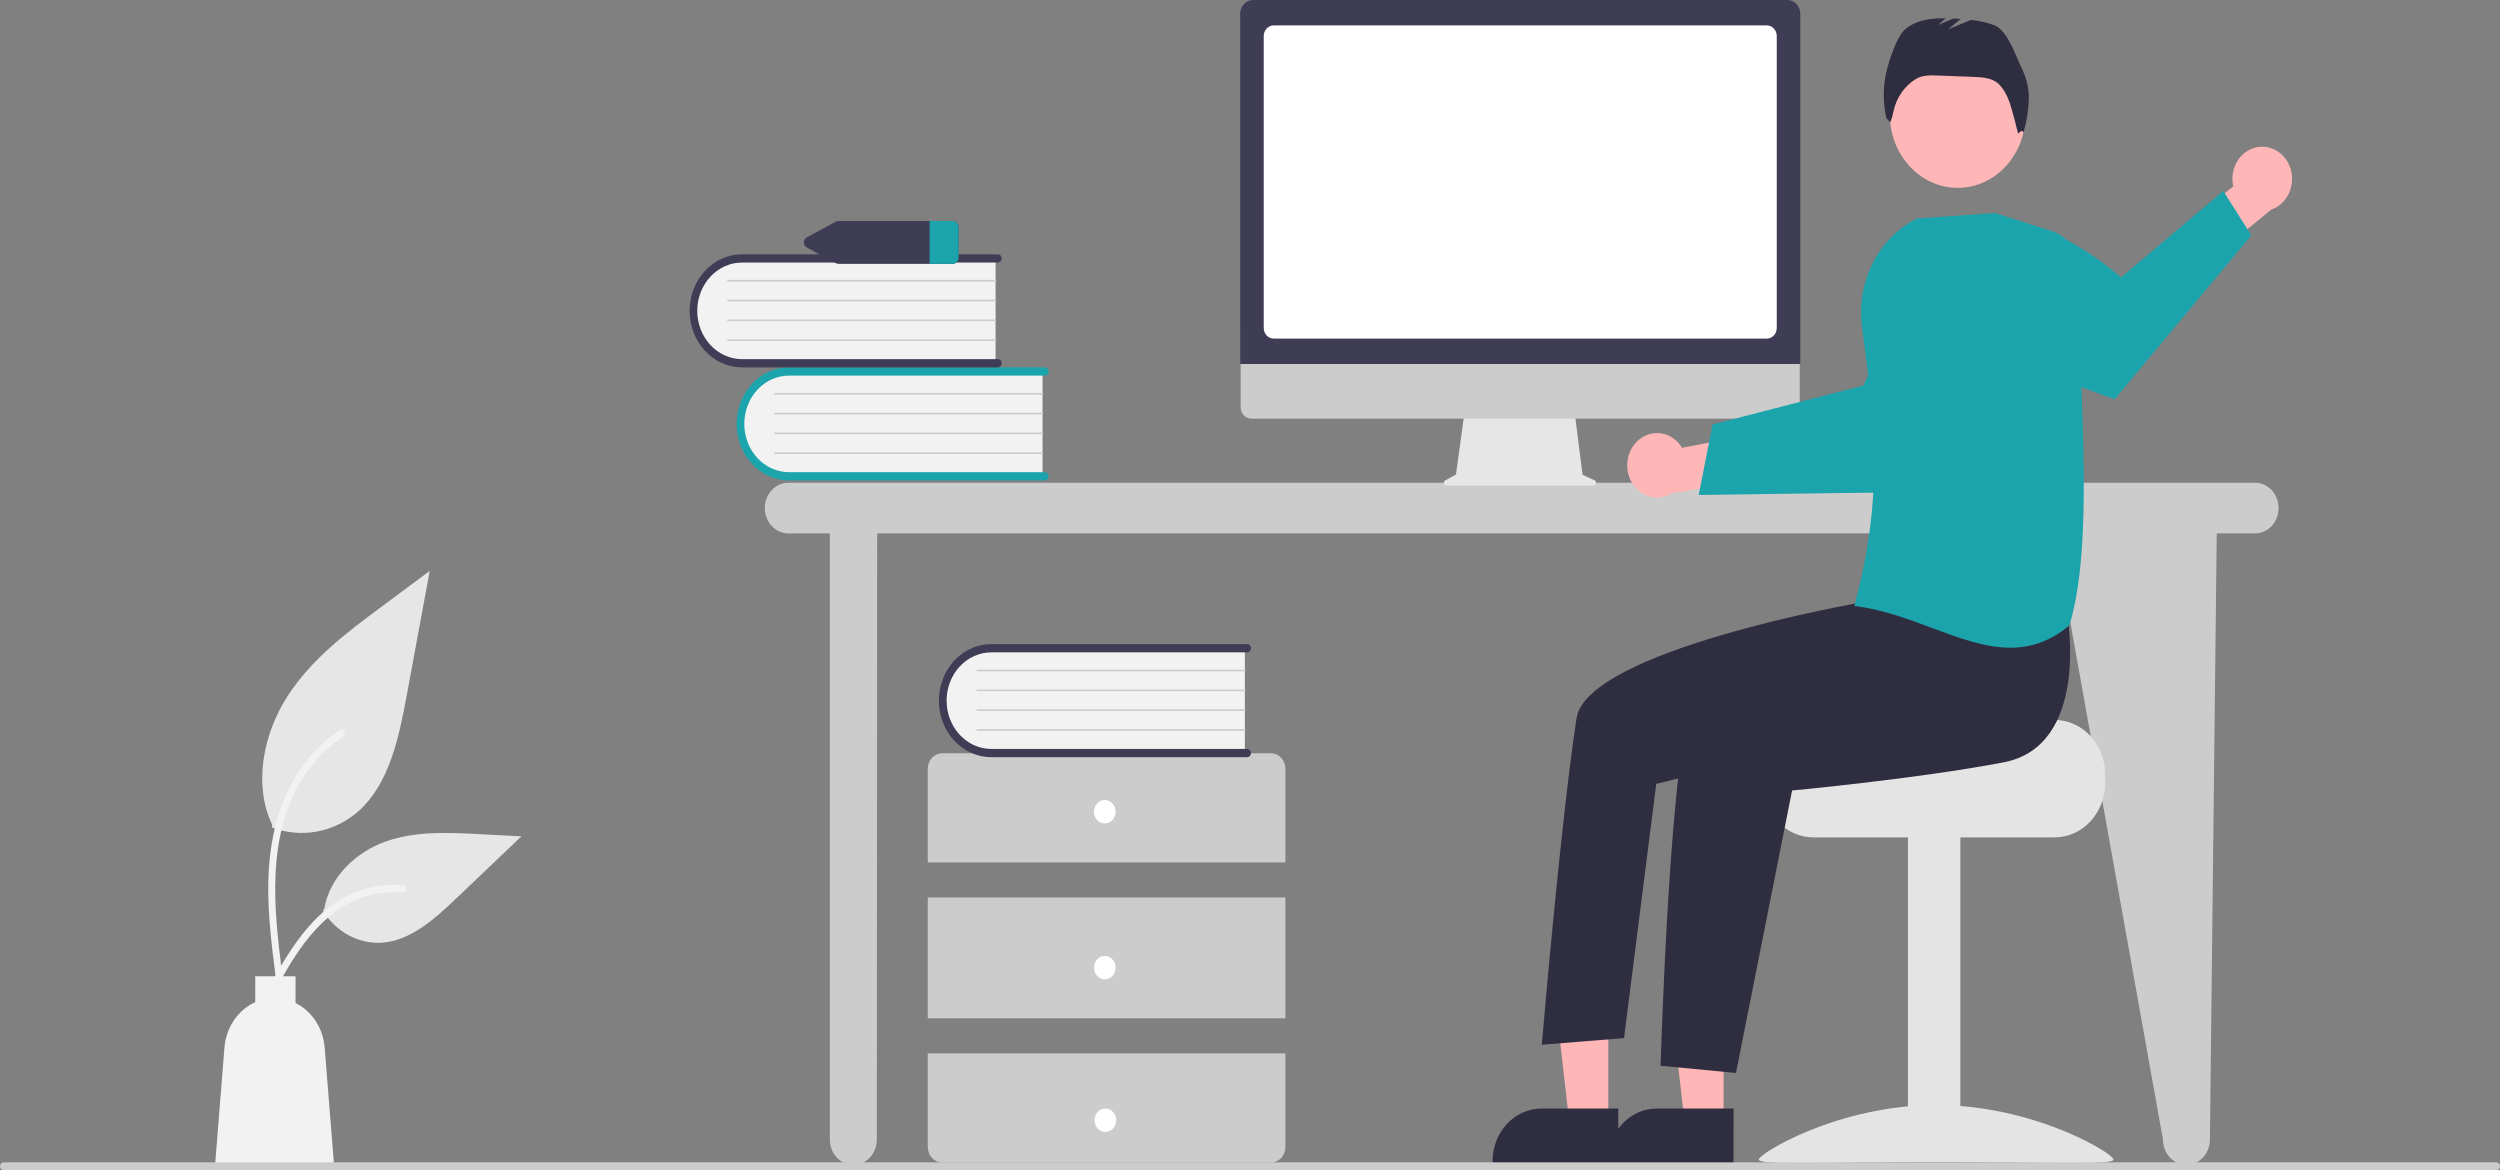 <svg width="908" height="425" viewBox="0 0 908 425" fill="none" xmlns="http://www.w3.org/2000/svg">
<rect x="0" y="0" width="908" height="425" fill="#808080" stroke="none"/>
<g clip-path="url(#clip0_97_2)">
<path d="M819.043 175.325H286.314C284.052 175.325 281.883 176.295 280.284 178.02C278.684 179.746 277.785 182.087 277.785 184.527C277.785 186.968 278.684 189.309 280.284 191.035C281.883 192.76 284.052 193.73 286.314 193.73H301.404V413.88C301.404 416.321 302.303 418.661 303.902 420.387C305.502 422.113 307.671 423.082 309.933 423.082C312.195 423.082 314.364 422.113 315.964 420.387C317.563 418.661 318.462 416.321 318.462 413.88L318.591 193.73H746.16L785.583 413.88C785.583 416.321 786.482 418.661 788.081 420.387C789.681 422.113 791.85 423.082 794.112 423.082C796.374 423.082 798.543 422.113 800.143 420.387C801.742 418.661 802.641 416.321 802.641 413.88L805.122 193.73H819.043C821.305 193.73 823.474 192.76 825.074 191.035C826.673 189.309 827.572 186.968 827.572 184.527C827.572 182.087 826.673 179.746 825.074 178.02C823.474 176.295 821.305 175.325 819.043 175.325Z" fill="#CCCCCC"/>
<path d="M378.656 134.32V173.29H288.168C285.796 173.379 283.432 172.963 281.209 172.066C278.987 171.169 276.95 169.809 275.214 168.062C273.479 166.316 272.08 164.218 271.096 161.888C270.112 159.558 269.563 157.042 269.481 154.483C269.398 151.924 269.784 149.373 270.615 146.975C271.446 144.577 272.707 142.379 274.326 140.507C275.944 138.634 277.889 137.124 280.048 136.063C282.208 135.002 284.54 134.409 286.911 134.32C287.33 134.305 287.749 134.305 288.168 134.32L378.656 134.32Z" fill="#F2F2F2"/>
<path d="M380.878 172.99C380.878 173.388 380.732 173.769 380.471 174.05C380.211 174.331 379.858 174.489 379.489 174.489H286.556C281.511 174.485 276.674 172.32 273.108 168.47C269.541 164.619 267.538 159.399 267.538 153.955C267.538 148.512 269.541 143.291 273.108 139.44C276.674 135.59 281.511 133.425 286.556 133.421H379.489C379.672 133.421 379.853 133.459 380.022 133.534C380.191 133.609 380.345 133.719 380.474 133.859C380.603 133.998 380.706 134.163 380.776 134.345C380.846 134.527 380.882 134.723 380.882 134.92C380.882 135.117 380.846 135.312 380.776 135.494C380.706 135.676 380.603 135.842 380.474 135.981C380.345 136.12 380.191 136.231 380.022 136.306C379.853 136.381 379.672 136.419 379.489 136.419H286.556C282.25 136.426 278.122 138.276 275.079 141.564C272.037 144.852 270.328 149.309 270.328 153.955C270.328 158.601 272.037 163.058 275.079 166.346C278.122 169.634 282.25 171.484 286.556 171.491H379.489C379.858 171.492 380.211 171.65 380.471 171.931C380.732 172.212 380.878 172.593 380.878 172.99Z" fill="#1CA4AC"/>
<path d="M378.656 143.313H281.416C281.343 143.314 281.272 143.283 281.22 143.227C281.167 143.171 281.138 143.096 281.137 143.016C281.136 142.937 281.165 142.861 281.216 142.804C281.267 142.747 281.338 142.715 281.411 142.714H378.656C378.729 142.715 378.799 142.747 378.85 142.803C378.902 142.859 378.931 142.935 378.931 143.014C378.931 143.093 378.902 143.168 378.85 143.225C378.799 143.281 378.729 143.313 378.656 143.313Z" fill="#CCCCCC"/>
<path d="M378.656 150.508H281.416C281.343 150.508 281.272 150.477 281.22 150.422C281.167 150.366 281.138 150.29 281.137 150.211C281.136 150.132 281.165 150.055 281.216 149.998C281.267 149.942 281.338 149.909 281.411 149.908H378.656C378.729 149.909 378.799 149.941 378.85 149.997C378.902 150.053 378.931 150.129 378.931 150.208C378.931 150.287 378.902 150.363 378.85 150.419C378.799 150.475 378.729 150.507 378.656 150.508Z" fill="#CCCCCC"/>
<path d="M378.656 157.702H281.416C281.343 157.703 281.272 157.672 281.22 157.616C281.167 157.56 281.138 157.485 281.137 157.405C281.136 157.326 281.165 157.25 281.216 157.193C281.267 157.136 281.338 157.104 281.411 157.103H378.656C378.729 157.104 378.799 157.135 378.85 157.192C378.902 157.248 378.931 157.324 378.931 157.402C378.931 157.481 378.902 157.557 378.85 157.613C378.799 157.67 378.729 157.701 378.656 157.702Z" fill="#CCCCCC"/>
<path d="M378.656 164.897H281.416C281.343 164.897 281.272 164.866 281.22 164.81C281.167 164.755 281.138 164.679 281.137 164.6C281.136 164.52 281.165 164.444 281.216 164.387C281.267 164.331 281.338 164.298 281.411 164.297H378.656C378.729 164.298 378.799 164.33 378.85 164.386C378.902 164.442 378.931 164.518 378.931 164.597C378.931 164.676 378.902 164.752 378.85 164.808C378.799 164.864 378.729 164.896 378.656 164.897Z" fill="#CCCCCC"/>
<path d="M361.598 93.263V132.233H271.11C266.32 132.413 261.661 130.533 258.156 127.006C254.652 123.479 252.589 118.594 252.423 113.426C252.256 108.259 253.999 103.231 257.268 99.45C260.537 95.669 265.064 93.443 269.853 93.263C270.272 93.248 270.691 93.248 271.11 93.263H361.598Z" fill="#F2F2F2"/>
<path d="M363.821 131.933C363.82 132.331 363.674 132.712 363.414 132.993C363.153 133.274 362.8 133.432 362.432 133.432H269.498C264.451 133.432 259.61 131.269 256.041 127.418C252.472 123.567 250.467 118.344 250.467 112.898C250.467 107.452 252.472 102.229 256.041 98.379C259.61 94.528 264.451 92.364 269.498 92.364H362.432C362.614 92.364 362.795 92.403 362.963 92.478C363.132 92.554 363.285 92.664 363.414 92.803C363.543 92.942 363.645 93.108 363.715 93.289C363.785 93.471 363.821 93.666 363.821 93.863C363.821 94.06 363.785 94.255 363.715 94.437C363.645 94.618 363.543 94.784 363.414 94.923C363.285 95.062 363.132 95.172 362.963 95.248C362.795 95.323 362.614 95.362 362.432 95.362H269.498C265.188 95.362 261.054 97.209 258.006 100.498C254.958 103.787 253.245 108.247 253.245 112.898C253.245 117.549 254.958 122.01 258.006 125.298C261.054 128.587 265.188 130.435 269.498 130.435H362.432C362.8 130.435 363.153 130.593 363.414 130.874C363.674 131.155 363.82 131.536 363.821 131.933Z" fill="#3F3D56"/>
<path d="M361.598 102.256H264.358C264.285 102.257 264.214 102.226 264.162 102.17C264.11 102.115 264.08 102.039 264.079 101.959C264.078 101.88 264.107 101.804 264.158 101.747C264.21 101.69 264.28 101.658 264.353 101.657H361.598C361.671 101.658 361.741 101.69 361.793 101.746C361.844 101.802 361.873 101.878 361.873 101.957C361.873 102.036 361.844 102.112 361.793 102.168C361.741 102.224 361.671 102.256 361.598 102.256Z" fill="#CCCCCC"/>
<path d="M361.598 109.451H264.358C264.285 109.451 264.214 109.42 264.162 109.365C264.11 109.309 264.08 109.233 264.079 109.154C264.078 109.075 264.107 108.998 264.158 108.942C264.21 108.885 264.28 108.852 264.353 108.851H361.598C361.671 108.852 361.741 108.884 361.793 108.94C361.844 108.996 361.873 109.072 361.873 109.151C361.873 109.23 361.844 109.306 361.793 109.362C361.741 109.418 361.671 109.45 361.598 109.451Z" fill="#CCCCCC"/>
<path d="M361.598 116.645H264.358C264.285 116.646 264.214 116.615 264.162 116.559C264.11 116.503 264.08 116.428 264.079 116.348C264.078 116.269 264.107 116.193 264.158 116.136C264.21 116.079 264.28 116.047 264.353 116.046H361.598C361.671 116.047 361.741 116.078 361.793 116.135C361.844 116.191 361.873 116.267 361.873 116.346C361.873 116.425 361.844 116.5 361.793 116.556C361.741 116.613 361.671 116.644 361.598 116.645Z" fill="#CCCCCC"/>
<path d="M361.598 123.84H264.358C264.285 123.84 264.214 123.809 264.162 123.753C264.11 123.698 264.08 123.622 264.079 123.543C264.078 123.463 264.107 123.387 264.158 123.33C264.21 123.274 264.28 123.241 264.353 123.24H361.598C361.671 123.241 361.741 123.273 361.793 123.329C361.844 123.385 361.873 123.461 361.873 123.54C361.873 123.619 361.844 123.695 361.793 123.751C361.741 123.807 361.671 123.839 361.598 123.84Z" fill="#CCCCCC"/>
<path d="M466.863 313.222V279.244C466.863 277.742 466.31 276.302 465.326 275.24C464.341 274.178 463.007 273.581 461.615 273.581H342.21C340.818 273.581 339.483 274.178 338.499 275.24C337.514 276.302 336.961 277.742 336.961 279.244V313.222H466.863Z" fill="#CCCCCC"/>
<path d="M466.863 325.964H336.961V369.852H466.863V325.964Z" fill="#CCCCCC"/>
<path d="M336.961 382.594V416.572C336.961 418.074 337.514 419.515 338.499 420.577C339.483 421.639 340.818 422.235 342.21 422.235H461.615C463.007 422.235 464.341 421.639 465.326 420.577C466.31 419.515 466.863 418.074 466.863 416.572V382.594H336.961Z" fill="#CCCCCC"/>
<path d="M401.256 299.065C403.43 299.065 405.193 297.163 405.193 294.817C405.193 292.472 403.43 290.57 401.256 290.57C399.082 290.57 397.32 292.472 397.32 294.817C397.32 297.163 399.082 299.065 401.256 299.065Z" fill="white"/>
<path d="M401.256 355.695C403.43 355.695 405.193 353.793 405.193 351.448C405.193 349.102 403.43 347.2 401.256 347.2C399.082 347.2 397.32 349.102 397.32 351.448C397.32 353.793 399.082 355.695 401.256 355.695Z" fill="white"/>
<path d="M401.467 411.126C403.641 411.126 405.404 409.224 405.404 406.879C405.404 404.533 403.641 402.631 401.467 402.631C399.293 402.631 397.531 404.533 397.531 406.879C397.531 409.224 399.293 411.126 401.467 411.126Z" fill="white"/>
<path d="M452.135 234.839V273.809H361.648C356.86 273.985 352.204 272.103 348.702 268.576C345.2 265.05 343.139 260.167 342.973 255.002C342.806 249.837 344.547 244.811 347.813 241.03C351.079 237.25 355.603 235.023 360.39 234.839C360.809 234.823 361.228 234.823 361.648 234.839H452.135Z" fill="#F2F2F2"/>
<path d="M454.358 273.509C454.358 273.906 454.212 274.288 453.951 274.569C453.691 274.85 453.337 275.008 452.969 275.008H360.036C354.99 275.009 350.15 272.848 346.58 269C343.01 265.151 341.003 259.931 341 254.486C340.997 249.041 342.998 243.818 346.564 239.965C350.129 236.112 354.967 233.945 360.013 233.94H452.969C453.152 233.939 453.333 233.978 453.502 234.053C453.671 234.128 453.824 234.238 453.954 234.377C454.083 234.517 454.186 234.682 454.256 234.864C454.326 235.046 454.362 235.241 454.362 235.439C454.362 235.636 454.326 235.831 454.256 236.013C454.186 236.195 454.083 236.361 453.954 236.5C453.824 236.639 453.671 236.749 453.502 236.824C453.333 236.9 453.152 236.938 452.969 236.937H360.036C355.729 236.944 351.6 238.794 348.557 242.082C345.514 245.37 343.804 249.827 343.804 254.474C343.804 259.121 345.514 263.578 348.557 266.866C351.6 270.154 355.729 272.004 360.036 272.01H452.969C453.338 272.01 453.691 272.168 453.951 272.449C454.212 272.73 454.358 273.112 454.358 273.509Z" fill="#3F3D56"/>
<path d="M452.136 243.832H354.896C354.823 243.833 354.752 243.801 354.7 243.746C354.647 243.69 354.617 243.614 354.617 243.535C354.616 243.456 354.644 243.379 354.696 243.323C354.747 243.266 354.817 243.234 354.891 243.233H452.136C452.209 243.233 452.279 243.265 452.33 243.321C452.382 243.378 452.411 243.453 452.411 243.532C452.411 243.611 452.382 243.687 452.33 243.743C452.279 243.799 452.209 243.831 452.136 243.832Z" fill="#CCCCCC"/>
<path d="M452.136 251.027H354.896C354.823 251.027 354.752 250.996 354.7 250.94C354.647 250.885 354.617 250.809 354.617 250.73C354.616 250.65 354.644 250.574 354.696 250.517C354.747 250.46 354.817 250.428 354.891 250.427H452.136C452.209 250.428 452.279 250.46 452.33 250.516C452.382 250.572 452.411 250.648 452.411 250.727C452.411 250.806 452.382 250.882 452.33 250.938C452.279 250.994 452.209 251.026 452.136 251.027Z" fill="#CCCCCC"/>
<path d="M452.136 258.221H354.896C354.823 258.221 354.752 258.19 354.7 258.135C354.647 258.079 354.617 258.003 354.617 257.924C354.616 257.845 354.644 257.768 354.696 257.712C354.747 257.655 354.817 257.622 354.891 257.621H452.136C452.209 257.622 452.279 257.654 452.33 257.71C452.382 257.766 452.411 257.842 452.411 257.921C452.411 258 452.382 258.076 452.33 258.132C452.279 258.188 452.209 258.22 452.136 258.221Z" fill="#CCCCCC"/>
<path d="M452.136 265.415H354.896C354.823 265.416 354.752 265.385 354.7 265.329C354.647 265.273 354.617 265.198 354.617 265.118C354.616 265.039 354.644 264.963 354.696 264.906C354.747 264.849 354.817 264.817 354.891 264.816H452.136C452.209 264.817 452.279 264.849 452.33 264.905C452.382 264.961 452.411 265.037 452.411 265.116C452.411 265.195 452.382 265.27 452.33 265.326C452.279 265.383 452.209 265.415 452.136 265.415Z" fill="#CCCCCC"/>
<path d="M345.862 80.263H304.635C304.244 80.263 303.857 80.36 303.507 80.546L293.101 86.167C292.759 86.324 292.467 86.586 292.261 86.921C292.056 87.256 291.947 87.648 291.947 88.05C291.947 88.451 292.056 88.844 292.261 89.179C292.467 89.514 292.759 89.776 293.101 89.933L303.507 95.553C303.857 95.74 304.244 95.837 304.635 95.837H345.862C346.43 95.872 346.988 95.665 347.416 95.259C347.843 94.854 348.105 94.283 348.146 93.67V82.429C348.105 81.817 347.843 81.246 347.416 80.841C346.988 80.435 346.43 80.228 345.862 80.263Z" fill="#3F3D56"/>
<path d="M348.146 82.429V93.671C348.105 94.283 347.843 94.854 347.416 95.259C346.988 95.665 346.43 95.872 345.862 95.837H337.648V80.263H345.862C346.43 80.228 346.988 80.435 347.416 80.841C347.843 81.246 348.105 81.817 348.146 82.429Z" fill="#1CA4AC"/>
<path d="M98.692 300.527C104 302.541 109.7 303.045 115.242 301.992C120.783 300.938 125.98 298.363 130.332 294.514C141.414 284.478 144.888 267.943 147.715 252.633C150.503 237.539 153.29 222.444 156.078 207.35L138.571 220.356C125.981 229.71 113.107 239.363 104.39 252.911C95.673 266.459 91.868 284.954 98.872 299.614" fill="#E6E6E6"/>
<path d="M100.188 355.352C98.416 341.426 96.594 327.321 97.837 313.246C98.941 300.746 102.475 288.536 109.671 278.525C113.491 273.222 118.139 268.677 123.406 265.097C124.779 264.162 126.043 266.51 124.676 267.441C115.562 273.656 108.514 282.832 104.546 293.648C100.163 305.675 99.459 318.786 100.215 331.562C100.671 339.289 101.639 346.965 102.615 354.63C102.692 354.977 102.644 355.342 102.48 355.652C102.317 355.962 102.051 356.194 101.736 356.3C101.414 356.394 101.071 356.347 100.782 356.169C100.492 355.992 100.279 355.698 100.188 355.352Z" fill="#F2F2F2"/>
<path d="M117.255 330.71C119.532 334.443 122.661 337.481 126.342 339.531C130.023 341.581 134.131 342.574 138.271 342.413C148.909 341.868 157.778 333.857 165.762 326.251L189.377 303.754L173.748 302.947C162.508 302.367 150.979 301.826 140.274 305.565C129.569 309.305 119.696 318.305 117.738 330.261" fill="#E6E6E6"/>
<path d="M95.18 363.358C103.709 347.075 113.602 328.979 131.278 323.195C136.192 321.593 141.346 321.019 146.461 321.504C148.073 321.654 147.67 324.335 146.061 324.185C137.488 323.417 128.931 325.86 121.831 331.102C114.999 336.119 109.68 343.095 105.178 350.492C102.42 355.023 99.95 359.747 97.479 364.464C96.69 365.971 94.382 364.883 95.18 363.358Z" fill="#F2F2F2"/>
<path d="M81.515 380.496C81.803 376.904 82.998 373.465 84.972 370.555C86.945 367.645 89.621 365.374 92.707 363.991V354.578H107.34V364.288C110.274 365.739 112.8 368.003 114.659 370.851C116.518 373.698 117.644 377.026 117.922 380.496L121.363 423.651H78.075L81.515 380.496Z" fill="#F2F2F2"/>
<path d="M579.143 174.44L574.79 172.463L571.804 148.918H532.038L528.802 172.367L524.907 174.468C524.721 174.568 524.571 174.734 524.483 174.937C524.395 175.141 524.373 175.371 524.421 175.589C524.469 175.808 524.584 176.003 524.747 176.142C524.91 176.282 525.112 176.358 525.321 176.358H578.784C578.997 176.358 579.204 176.278 579.37 176.132C579.535 175.986 579.648 175.783 579.69 175.557C579.733 175.332 579.701 175.097 579.601 174.893C579.501 174.69 579.339 174.53 579.143 174.44Z" fill="#E6E6E6"/>
<path d="M649.808 152.051H454.47C453.445 152.048 452.463 151.607 451.739 150.824C451.015 150.042 450.609 148.981 450.609 147.875V118.155H653.67V147.875C653.67 148.981 653.263 150.042 652.539 150.824C651.815 151.607 650.833 152.048 649.808 152.051Z" fill="#CCCCCC"/>
<path d="M653.874 132.201H450.43V5.034C450.432 3.699 450.924 2.42 451.798 1.476C452.673 0.532 453.859 0.001 455.096 0H649.208C650.445 0.001 651.631 0.532 652.506 1.476C653.38 2.42 653.872 3.699 653.874 5.034L653.874 132.201Z" fill="#3F3D56"/>
<path d="M641.723 122.971H462.581C461.628 122.97 460.714 122.561 460.039 121.834C459.365 121.106 458.986 120.12 458.985 119.091V13.11C458.986 12.082 459.365 11.095 460.039 10.368C460.713 9.64 461.628 9.231 462.581 9.23H641.723C642.677 9.231 643.591 9.64 644.265 10.368C644.939 11.095 645.319 12.082 645.32 13.11V119.091C645.319 120.12 644.939 121.106 644.265 121.834C643.591 122.561 642.677 122.97 641.723 122.971Z" fill="white"/>
<path d="M594.54 160.367C595.696 159.214 597.073 158.349 598.573 157.832C600.073 157.316 601.66 157.161 603.221 157.377C604.783 157.594 606.282 158.178 607.611 159.087C608.941 159.996 610.071 161.209 610.919 162.64L635.15 157.992L641.36 173.191L607.055 179.236C604.733 180.615 602.022 181.027 599.437 180.393C596.852 179.76 594.572 178.125 593.03 175.799C591.487 173.473 590.788 170.618 591.067 167.773C591.345 164.929 592.581 162.294 594.54 160.367Z" fill="#FFB6B6"/>
<path d="M616.974 179.773L642.235 179.434L645.433 179.387L696.828 178.688C696.828 178.688 710.785 164.322 722.938 149.531L721.234 136.237C719.573 123.191 713.575 111.24 704.357 102.61C686.951 115.159 676.857 139.998 676.857 139.998L644.99 148.222L641.802 149.044L622.001 154.149L616.974 179.773Z" fill="#1CA4AC"/>
<path d="M746.29 261.48H699.136C699.136 263.66 647.591 265.43 647.591 265.43C646.454 266.353 645.418 267.413 644.502 268.589C641.75 272.13 640.247 276.606 640.256 281.227V284.386C640.257 289.622 642.186 294.644 645.618 298.347C649.05 302.049 653.703 304.13 658.557 304.132H746.29C751.142 304.128 755.795 302.046 759.226 298.344C762.657 294.642 764.586 289.622 764.591 284.386V281.227C764.584 275.992 762.654 270.974 759.223 267.272C755.792 263.57 751.141 261.488 746.29 261.48Z" fill="#E4E4E4"/>
<path d="M712 303.348H692.967V421.883H712V303.348Z" fill="#E4E4E4"/>
<path d="M638.796 421.162C638.796 423.38 667.637 422.02 703.215 422.02C738.793 422.02 767.635 423.381 767.635 421.162C767.635 418.943 738.793 401.347 703.215 401.347C667.637 401.347 638.796 418.943 638.796 421.162Z" fill="#E4E4E4"/>
<path d="M626.011 407.618L611.845 407.617L605.107 348.665L626.012 348.666L626.011 407.618Z" fill="#FFB6B6"/>
<path d="M629.623 422.433L583.948 422.431V421.808C583.949 416.72 585.822 411.842 589.156 408.245C592.49 404.647 597.011 402.626 601.726 402.626H601.727L629.624 402.627L629.623 422.433Z" fill="#2F2E41"/>
<path d="M584.144 407.618L569.979 407.617L563.24 348.665L584.146 348.666L584.144 407.618Z" fill="#FFB6B6"/>
<path d="M587.757 422.433L542.082 422.431V421.808C542.082 416.72 543.956 411.842 547.289 408.245C550.623 404.647 555.145 402.626 559.86 402.626H559.861L587.757 402.627L587.757 422.433Z" fill="#2F2E41"/>
<path d="M711.032 68.226C724.635 68.226 735.662 56.329 735.662 41.652C735.662 26.976 724.635 15.078 711.032 15.078C697.43 15.078 686.403 26.976 686.403 41.652C686.403 56.329 697.43 68.226 711.032 68.226Z" fill="#FFB6B6"/>
<path d="M750.894 223.728C750.894 223.728 759.158 270.877 727.716 276.881C696.273 282.885 650.885 287.105 650.885 287.105L630.502 389.711L603.119 387.074C603.119 387.074 606.761 263.559 615.717 253.895C624.673 244.232 681.279 215.298 681.279 215.298L750.894 223.728Z" fill="#2F2E41"/>
<path d="M689.485 203.968L675.733 218.853C675.733 218.853 576.439 236.11 572.608 260.854C566.825 298.213 559.994 379.452 559.994 379.452L589.848 377.036L601.555 284.689L649.321 272.966L703.665 241.011L689.485 203.968Z" fill="#2F2E41"/>
<path d="M734.733 25.789C732.301 20.84 729.212 10.976 724.305 9.146C721.58 8.171 718.763 7.524 715.906 7.216L707.565 10.677L712.105 6.868C711.221 6.811 710.338 6.765 709.455 6.729L703.827 9.064L706.706 6.648C701.46 6.59 696.044 7.178 691.979 10.624C688.513 13.562 685.079 24.692 684.524 29.409C683.93 33.922 684.138 38.516 685.136 42.945L686.561 44.407C687.06 43.174 687.435 41.886 687.679 40.567C688.19 38.102 689.172 35.778 690.561 33.745C691.95 31.711 693.717 30.012 695.748 28.756L695.826 28.709C698.216 27.257 701.117 27.324 703.858 27.43L716.877 27.936C720.009 28.058 723.382 28.271 725.824 30.391C727.376 31.955 728.596 33.863 729.401 35.983C730.614 38.625 732.985 48.592 732.985 48.592C732.985 48.592 734.327 46.711 734.97 48.111C736.001 44.457 736.628 40.685 736.838 36.873C737.043 33.044 736.317 29.223 734.733 25.789Z" fill="#2F2E41"/>
<path d="M820.875 53.322C819.304 53.434 817.775 53.916 816.395 54.734C815.015 55.553 813.818 56.687 812.889 58.059C811.96 59.43 811.32 61.004 811.016 62.671C810.711 64.338 810.75 66.056 811.127 67.706L791.322 83.469L797.264 98.792L824.944 76.107C827.47 75.239 829.612 73.401 830.966 70.942C832.32 68.483 832.791 65.573 832.289 62.764C831.787 59.956 830.348 57.444 828.245 55.703C826.141 53.963 823.519 53.116 820.875 53.322Z" fill="#FFB6B6"/>
<path d="M817.687 85.503L768.036 145C768.036 145 744.293 136.799 725.929 127.908L717.68 100.569C715.764 94.227 714.947 87.559 715.268 80.897C740.725 73.588 770.334 100.784 770.334 100.784L807.499 69.373L817.687 85.503Z" fill="#1CA4AC"/>
<path d="M701.833 228.123C692.975 224.821 683.815 221.408 673.935 220.126L673.511 220.071L673.628 219.627C683.855 180.882 681.303 156.096 676.291 118.866C675.225 110.835 676.594 102.648 680.195 95.526C683.796 88.404 689.434 82.73 696.27 79.349L696.33 79.32L724.548 77.385L724.612 77.381L745.134 83.893C748.087 84.837 750.671 86.799 752.49 89.479C754.31 92.159 755.266 95.408 755.21 98.73C754.988 110.974 755.459 124.644 755.959 139.117C757.078 171.585 758.236 205.159 751.665 226.942L751.631 227.056L751.543 227.13C745.502 232.439 737.934 235.307 730.143 235.241C720.932 235.241 711.532 231.738 701.833 228.123Z" fill="#1CA4AC"/>
<path d="M906.688 425H1.312C0.964 425 0.63 424.851 0.384 424.585C0.138 424.32 0 423.96 0 423.584C0 423.209 0.138 422.849 0.384 422.583C0.63 422.318 0.964 422.168 1.312 422.168H906.688C907.036 422.168 907.37 422.318 907.616 422.583C907.862 422.849 908 423.209 908 423.584C908 423.96 907.862 424.32 907.616 424.585C907.37 424.851 907.036 425 906.688 425Z" fill="#CCCCCC"/>
</g>
<defs>
<clipPath id="clip0_97_2">
<rect width="908" height="425" fill="white"/>
</clipPath>
</defs>
</svg>

